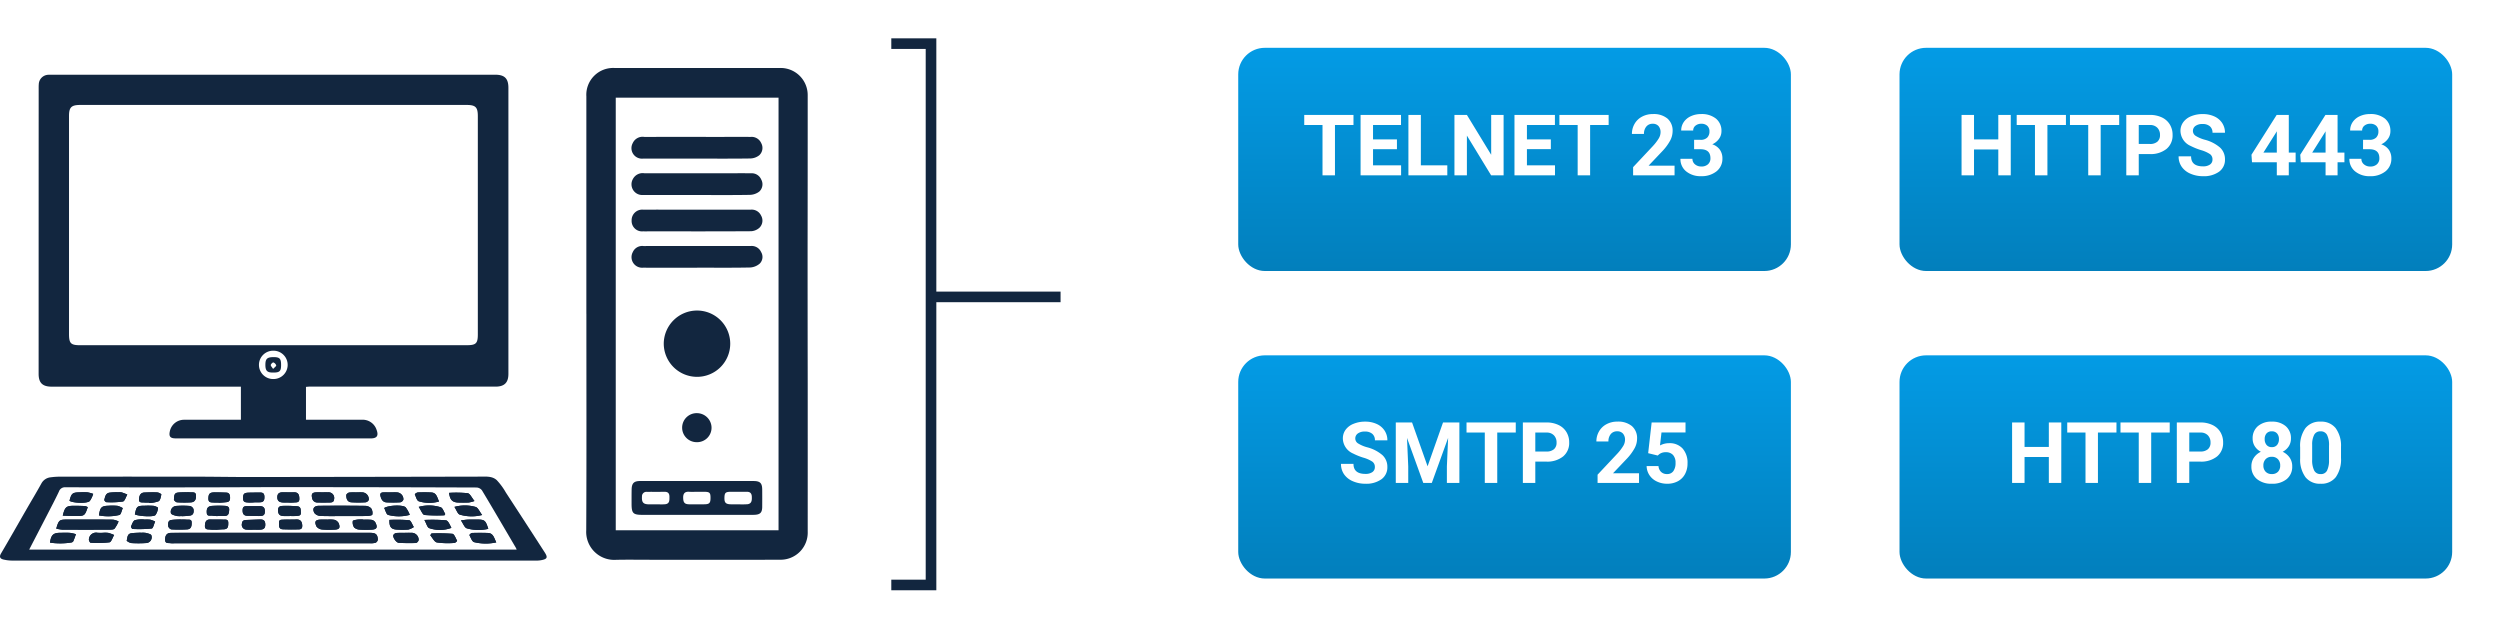 <svg xmlns="http://www.w3.org/2000/svg" xmlns:xlink="http://www.w3.org/1999/xlink" width="470.449" height="117.875" viewBox="0 0 470.449 117.875">
  <defs>
    <linearGradient id="linear-gradient" x1="0.5" x2="0.5" y2="1" gradientUnits="objectBoundingBox">
      <stop offset="0" stop-color="#039be5"/>
      <stop offset="1" stop-color="#027fbc"/>
    </linearGradient>
    <filter id="Rectángulo_44533" x="224.013" y="0" width="122" height="60" filterUnits="userSpaceOnUse">
      <feOffset dy="3" input="SourceAlpha"/>
      <feGaussianBlur stdDeviation="3" result="blur"/>
      <feFlood flood-opacity="0.161"/>
      <feComposite operator="in" in2="blur"/>
      <feComposite in="SourceGraphic"/>
    </filter>
    <filter id="Rectángulo_44536" x="348.449" y="0" width="122" height="60" filterUnits="userSpaceOnUse">
      <feOffset dy="3" input="SourceAlpha"/>
      <feGaussianBlur stdDeviation="3" result="blur-2"/>
      <feFlood flood-opacity="0.161"/>
      <feComposite operator="in" in2="blur-2"/>
      <feComposite in="SourceGraphic"/>
    </filter>
    <filter id="Rectángulo_44534" x="224.013" y="57.875" width="122" height="60" filterUnits="userSpaceOnUse">
      <feOffset dy="3" input="SourceAlpha"/>
      <feGaussianBlur stdDeviation="3" result="blur-3"/>
      <feFlood flood-opacity="0.161"/>
      <feComposite operator="in" in2="blur-3"/>
      <feComposite in="SourceGraphic"/>
    </filter>
    <filter id="Rectángulo_44535" x="348.449" y="57.875" width="122" height="60" filterUnits="userSpaceOnUse">
      <feOffset dy="3" input="SourceAlpha"/>
      <feGaussianBlur stdDeviation="3" result="blur-4"/>
      <feFlood flood-opacity="0.161"/>
      <feComposite operator="in" in2="blur-4"/>
      <feComposite in="SourceGraphic"/>
    </filter>
  </defs>
  <g id="Grupo_152637" data-name="Grupo 152637" transform="translate(6011 1577.568)">
    <g id="Grupo_151237" data-name="Grupo 151237">
      <g id="IXo3o1" transform="translate(-9169.373 -4534.85)">
        <g id="Grupo_151236" data-name="Grupo 151236" transform="translate(3158.373 2970.073)">
          <path id="Trazado_193053" data-name="Trazado 193053" d="M3251.1,3036.241v6.182h.952q4.793,0,9.586,0a2.759,2.759,0,0,1,2.748,1.9c.414,1.111.071,1.616-1.119,1.616q-14.763.005-29.527,0-3.595,0-7.189-.007c-.99,0-1.282-.369-1.072-1.327a2.722,2.722,0,0,1,2.7-2.176c3.252-.015,6.5-.008,9.757-.009h.917V3036.2h-35.592c-1.744,0-2.472-.709-2.472-2.412q0-26.7.009-53.4c0-.371-.01-.743.021-1.112a1.85,1.85,0,0,1,1.757-1.764c.255-.021.513-.014.77-.014q24.561,0,49.123,0,17.116,0,34.232,0c1.773,0,2.493.705,2.492,2.466q0,20.8,0,41.6,0,6.119,0,12.239c0,1.648-.769,2.39-2.407,2.39q-17.539,0-35.079,0C3251.474,3036.2,3251.252,3036.229,3251.1,3036.241Zm-6.18-7.844v0h36.443c1.727,0,2.075-.335,2.075-2.029q0-20.537,0-41.075c0-1.692-.427-2.106-2.133-2.106l-39.019,0h-33.634c-1.7,0-2.144.427-2.145,2.086q0,20.488,0,40.976c0,1.823.328,2.153,2.13,2.153Zm.053,6.368a2.665,2.665,0,0,0,.031-5.33,2.666,2.666,0,1,0-.031,5.33Z" transform="translate(-3193.521 -2976.229)" fill="#12263f"/>
          <path id="Trazado_193054" data-name="Trazado 193054" d="M3802.722,3016.322q0-11.725,0-23.451,0-8.724,0-17.447a5.05,5.05,0,0,1,5.362-5.344q15.53-.005,31.06-.006a5.1,5.1,0,0,1,5.23,5.166q.005,14.507-.019,29.014,0,12.579.022,25.157.007,13.948,0,27.9a5.1,5.1,0,0,1-5.184,5.3c-8.131.03-16.262.009-24.393.008-2.167,0-4.335-.038-6.5.011a5.273,5.273,0,0,1-5.6-5.577c.066-13.575.028-27.151.028-40.727Zm5.532-40.662v81.41h30.634v-81.41Z" transform="translate(-3692.382 -2970.073)" fill="#12263f"/>
          <path id="Trazado_193055" data-name="Trazado 193055" d="M3209.8,3434.981q-24.518,0-49.036-.008a7.241,7.241,0,0,1-1.77-.206c-.584-.149-.813-.479-.428-1.134,1.66-2.819,3.267-5.668,4.9-8.5.895-1.554,1.823-3.089,2.689-4.659a2.227,2.227,0,0,1,1.768-1.174,13.8,13.8,0,0,1,1.876-.12q12.538-.01,25.077,0c3.531,0,7.063.072,10.594.068q21.6-.026,43.2-.074c1.108,0,2.32-.139,3.187.667a12.1,12.1,0,0,1,1.706,2.322q3.66,5.605,7.29,11.23c.645.993.525,1.29-.66,1.51a5.615,5.615,0,0,1-1.019.076q-20.54,0-41.081,0h-8.3Zm-45.934-2.071H3255.6c-.072-.163-.1-.264-.156-.353-2.116-3.6-4.221-7.215-6.374-10.8a1.382,1.382,0,0,0-1.018-.537q-18.273-.065-36.547-.068c-5.531,0-11.061.037-16.591.042q-12.112.011-24.225-.016a1.186,1.186,0,0,0-1.226.806c-.447.953-.927,1.89-1.41,2.825C3166.687,3427.465,3165.311,3430.114,3163.862,3432.911Z" transform="translate(-3158.373 -3342.273)" fill="#12263f"/>
          <path id="Trazado_193056" data-name="Trazado 193056" d="M3255.015,3445.95q9.245,0,18.49,0a3.227,3.227,0,0,0,1.1-.1.8.8,0,0,0,.42-.627c-.077-.99-.418-1.238-1.555-1.238q-15.664,0-31.329,0c-2.026,0-4.052-.012-6.078.014-.753.01-1.1.48-1.069,1.352.025.712.621.514,1.023.594a3.562,3.562,0,0,0,.683.009Zm13.689-5.121v0c1.426,0,2.852.016,4.277-.012.352-.007.966-.1,1-.253a1.573,1.573,0,0,0-.222-1.192,1.612,1.612,0,0,0-1.116-.463q-4.362-.056-8.725-.009c-.95.01-1.3.6-.8,1.4a1.568,1.568,0,0,0,1.14.509C3265.736,3440.864,3267.221,3440.829,3268.7,3440.829Zm-54.2,2.364a6.929,6.929,0,0,0,1.128.193q4.439.024,8.879,0c.333,0,.791,0,.971-.2a6.407,6.407,0,0,0,.754-1.345,3.645,3.645,0,0,0-1.034-.338c-2.9-.03-5.806-.027-8.708-.02C3215.085,3441.489,3214.966,3441.6,3214.5,3443.192Zm70.607.91-.229.344c.415.472.767,1.253,1.258,1.354a14.9,14.9,0,0,0,3.307.086.892.892,0,0,0,.49-.4c-.263-.477-.536-1.275-.889-1.318A32.747,32.747,0,0,0,3285.109,3444.1Zm-5.058-.123V3444a14.224,14.224,0,0,0-1.538.018.8.8,0,0,0-.579.383c-.158.429.53,1.44,1.02,1.468,1.079.062,2.164.073,3.244.032a.782.782,0,0,0,.5-.58,1.331,1.331,0,0,0-1.454-1.335C3280.85,3443.965,3280.45,3443.979,3280.051,3443.979Zm-56.773,0a8.8,8.8,0,0,1-1.021-.006,1.351,1.351,0,0,0-1.613,1.231c-.041.195.2.642.315.646a18.618,18.618,0,0,0,3.551-.076c.359-.059.591-.9.881-1.38a7.38,7.38,0,0,0-1.094-.4A4.977,4.977,0,0,0,3223.278,3443.979Zm74.026,1.808c-.424-.872-.567-1.743-1.587-1.777-.994-.034-1.991-.034-2.985,0a.9.9,0,0,0-.491.392c.262.479.489,1.214.89,1.335A9.189,9.189,0,0,0,3297.3,3445.787Zm-66.908-1.809,0-.033c-.594.037-1.194.035-1.781.121-.79.116-.7.875-.861,1.405a1.865,1.865,0,0,0,.924.444,20.491,20.491,0,0,0,2.727-.008,1.086,1.086,0,0,0,1-1.448c-.073-.245-.684-.371-1.069-.468A3.965,3.965,0,0,0,3230.4,3443.978Zm-17.071,1.852a13.085,13.085,0,0,0,4.037-.029.523.523,0,0,0,.347-.231c.188-.433.334-.885.5-1.329a7.107,7.107,0,0,0-1.117-.251c-.625-.042-1.255-.016-1.882-.01C3213.953,3443.991,3213.524,3444.387,3213.325,3445.83Zm58.956-4.317v-.04a7.255,7.255,0,0,0-1.023.01c-.341.049-.932.142-.954.286a1.7,1.7,0,0,0,.249,1.2,1.6,1.6,0,0,0,1.044.415,19.606,19.606,0,0,0,2.048.018c1.165-.013,1.416-.382.888-1.4a1.078,1.078,0,0,0-.72-.464A10.676,10.676,0,0,0,3272.281,3441.512Zm-20.689,1.878c.427,0,.856.017,1.282,0,.611-.031.983-.228.965-.984s-.364-.952-.995-.936c-.825.022-1.649.062-2.474.092-.483.018-.885.065-.936.719a.9.9,0,0,0,.877,1.1A10.267,10.267,0,0,0,3251.592,3443.39Zm-31.159-4.238a1.91,1.91,0,0,0-.521-.208c-.737-.033-1.476-.056-2.214-.047-1.308.016-1.588.267-1.97,1.854.837.025,1.636.065,2.435.069C3219.815,3440.829,3219.873,3440.781,3220.433,3439.153Zm38.014,1.675v-.009c.425,0,.853.032,1.274-.01.373-.038.848-.015.809-.624-.034-.529.069-1.157-.72-1.208-.845-.054-1.694-.1-2.539-.068-.513.018-1.063.023-1.037.872.025.817.428,1.03,1.108,1.045C3257.71,3440.834,3258.079,3440.827,3258.447,3440.827Zm29.1-.137.155-.245c-.275-.436-.453-1.1-.844-1.266a7.239,7.239,0,0,0-4.15-.075c.453.666.719,1.472,1.088,1.522A28.071,28.071,0,0,0,3287.549,3440.69Zm-58.252-.183c.576.337,3.465.547,3.867.138a2.585,2.585,0,0,0,.487-1.363c.014-.085-.529-.341-.832-.379a12.867,12.867,0,0,0-1.619-.024C3229.715,3438.888,3229.6,3438.991,3229.3,3440.508Zm-6.759.2a9.023,9.023,0,0,0,3.843-.081c.314-.094.434-.842.642-1.289a3.825,3.825,0,0,0-.993-.434,10.5,10.5,0,0,0-1.709-.017C3223.015,3438.928,3222.758,3439.18,3222.538,3440.705Zm61.241.859c.382.681.532,1.389.9,1.536a6.177,6.177,0,0,0,4.178-.05c-.292-.576-.609-1.364-1.029-1.423A30.3,30.3,0,0,0,3283.779,3441.564Zm-2.749-.962a5.789,5.789,0,0,0-.783-1.427c-.542-.506-3.216-.394-4.032.137.235.441.389,1.2.74,1.3A7.815,7.815,0,0,0,3281.031,3440.6Zm8.4-1.5c.405.619.6,1.3.993,1.448a7.766,7.766,0,0,0,4.224.074c-.5-.649-.767-1.357-1.22-1.51A7.342,7.342,0,0,0,3289.43,3439.107Zm-51.341,1.722,0,.032a15.32,15.32,0,0,0,1.61-.119c.678-.119.7-.726.632-1.21a.972.972,0,0,0-.7-.6,15.9,15.9,0,0,0-2.552-.005,1.1,1.1,0,0,0-1,1.374c.1.273.684.407,1.072.514A3.636,3.636,0,0,0,3238.089,3440.829Zm39.112.721c-.06,1.341.332,1.8,1.505,1.834a14.664,14.664,0,0,0,2.048-.008,3.607,3.607,0,0,0,1.037-.477c-.291-.45-.538-1.243-.882-1.287A28.9,28.9,0,0,0,3277.2,3441.55Zm18.6,1.685c-.511-1.613-.682-1.746-2.113-1.753-.566,0-1.134-.013-1.7.01-.374.014-.745.081-1.335.149.443.638.663,1.333,1.084,1.491A7.936,7.936,0,0,0,3295.8,3443.235Zm-30.347-1.736v-.012c-.369,0-.738-.009-1.105,0-1.062.031-1.313.333-.883,1.3a1.509,1.509,0,0,0,1.073.578,15.482,15.482,0,0,0,2.208.028c1.015-.017,1.26-.317.891-1.237a1.324,1.324,0,0,0-.832-.629A5.68,5.68,0,0,0,3265.456,3441.5Zm-6.9-.022v.013c-.427,0-.856-.027-1.28.009-.367.031-.872-.067-.85.561.019.547-.129,1.231.736,1.262,1.02.036,2.043.055,3.063.012.369-.016.609-.223.575-.75-.059-.9-.485-1.181-1.3-1.111C3259.186,3441.5,3258.871,3441.477,3258.558,3441.477Zm-20.633.007,0-.032c-.594.036-1.195.028-1.78.121-.664.1-.593.718-.573,1.158a.865.865,0,0,0,.584.611,25.48,25.48,0,0,0,2.973,0c.808-.046.871-.691.859-1.311-.013-.684-.579-.485-.955-.532A8.994,8.994,0,0,0,3237.925,3441.484Zm6.551,1.908,0,.03c.508-.034,1.015-.088,1.523-.1.854-.015.879-.573.878-1.216,0-.75-.558-.6-.964-.615-.789-.038-1.582,0-2.372-.022-.84-.028-1.029.454-1.059,1.171-.035.848.608.661,1.059.739A5.535,5.535,0,0,0,3244.475,3443.392Zm.35-2.55v-.034c.454,0,.909,0,1.363,0,.754,0,.807-.522.856-1.1.057-.666-.384-.778-.844-.8a20.694,20.694,0,0,0-2.3.006c-.86.052-1.151.421-1.073,1.342.06.715.665.438,1.063.508C3244.2,3440.812,3244.515,3440.815,3244.826,3440.842Zm-13.757.646v-.022a5.38,5.38,0,0,0-1.759.135c-.349.148-.535.741-.722,1.167-.048.109.176.487.279.489a24.185,24.185,0,0,0,3.609-.084c.267-.036.429-.857.639-1.317a5.092,5.092,0,0,0-.942-.354A6.558,6.558,0,0,0,3231.068,3441.488Zm.888-3.2.013.085a5.513,5.513,0,0,0,1.8-.336c.325-.183.417-.837.515-1.3a1.458,1.458,0,0,0-.8-.363c-.793-.041-1.591-.01-2.386.022-.847.034-1,.731-1.024,1.33-.032.67.61.511,1.028.558A7.63,7.63,0,0,0,3231.957,3438.292Zm45.439-1.924v.005c-.454,0-.909-.016-1.363,0-.469.021-.639.241-.507.734.17.63.457,1.121,1.163,1.15a22.892,22.892,0,0,0,2.553-.013.813.813,0,0,0,.588-.519,1.291,1.291,0,0,0-1.241-1.356C3278.193,3436.342,3277.793,3436.368,3277.4,3436.368Zm-19.2,1.916v.006a8.341,8.341,0,0,0,1.019-.008c.437-.054,1.033.086,1.034-.663,0-.719-.148-1.3-1.065-1.263-.679.026-1.36,0-2.04,0-.606,0-1.035.174-1.041.917-.005.71.385.953.988,1C3257.452,3438.307,3257.822,3438.284,3258.191,3438.284Zm-6.593.68c-.34,0-.68-.008-1.02,0-.477.013-.977-.061-1.005.688-.028.728.191,1.135.974,1.133.707,0,1.414.051,2.12.036.534-.011,1.076.009,1.1-.82.021-.808-.344-1.061-1.062-1.042C3252.335,3438.971,3251.966,3438.963,3251.6,3438.964Zm13-2.6c-.368,0-.737-.011-1.1,0-.854.032-1.029.3-.834,1.134a.98.98,0,0,0,1.057.784c.65.027,1.3.023,1.954.007.465-.011,1.056.066,1.109-.6a1.073,1.073,0,0,0-1.162-1.322C3265.276,3436.35,3264.936,3436.361,3264.6,3436.36Zm-25.719-.008v-.014c-.51.023-1.026.01-1.531.079-.761.1-.62.8-.7,1.281-.026.156.358.532.573.547a19.927,19.927,0,0,0,2.64.009c.821-.052.978-.689.931-1.352-.049-.686-.646-.491-1.061-.542A7.084,7.084,0,0,0,3238.877,3436.352Zm49.544.113c.168,1.326.632,1.792,1.764,1.823.651.018,1.3.025,1.954-.008a6.241,6.241,0,0,0,1.065-.282c-.509-.613-.837-1.4-1.283-1.47A21.452,21.452,0,0,0,3288.42,3436.465Zm-71.426,1.492c.675.441,3.325.547,3.817.041a4.618,4.618,0,0,0,.64-1.34,6.534,6.534,0,0,0-1.077-.294,11.889,11.889,0,0,0-1.445,0C3217.548,3436.389,3217.358,3436.548,3216.995,3437.958Zm69.537.133c-.372-.833-.484-1.645-1.436-1.7-.852-.049-1.709-.043-2.561-.009a1.1,1.1,0,0,0-.562.34c.211.47.369,1.177.74,1.323A6.656,6.656,0,0,0,3286.531,3438.09Zm-15.551-1.725v.018a8.275,8.275,0,0,0-1.362.023c-.209.035-.536.312-.537.481-.005.653.163,1.3.972,1.359a21.623,21.623,0,0,0,2.645,0,.812.812,0,0,0,.612-.454,1.285,1.285,0,0,0-1.218-1.424C3271.723,3436.347,3271.351,3436.365,3270.981,3436.365Zm-25.9,1.926,0,.039c.508-.04,1.02-.052,1.522-.128.529-.08.632-.451.6-.946s-.188-.829-.729-.846c-.739-.024-1.478-.054-2.217-.043-.89.012-1.128.276-1.133,1.212,0,.791.616.666,1.1.709C3244.514,3438.312,3244.8,3438.291,3245.084,3438.291Zm-19.042-1.931v-.022a12.69,12.69,0,0,0-1.528.087c-.726.125-.823.79-.966,1.354-.028.113.247.435.385.436a15.208,15.208,0,0,0,3.115-.123c.348-.07.554-.851.824-1.308a9.484,9.484,0,0,0-1.066-.413A3.1,3.1,0,0,0,3226.042,3436.36Zm25.866,1.88a9.768,9.768,0,0,0,1.058-.007c.618-.057.72-.47.709-1.026-.01-.539-.211-.8-.737-.8-.736,0-1.471,0-2.207.02-.909.024-1.114.24-1.057,1.215.041.682.633.6,1.081.649A8.593,8.593,0,0,0,3251.908,3438.24Z" transform="translate(-3203.917 -3356.508)" fill="#12263f"/>
          <path id="Trazado_193057" data-name="Trazado 193057" d="M3453.017,3289.425c-.005,1.174-.279,1.415-1.593,1.4-1.051-.01-1.37-.36-1.361-1.5.009-1.12.353-1.416,1.634-1.406C3452.763,3287.935,3453.023,3288.23,3453.017,3289.425Zm-1.5.72c.281-.309.612-.525.584-.673a.9.9,0,0,0-.537-.555c-.1-.037-.463.289-.487.477S3451.3,3289.806,3451.517,3290.145Z" transform="translate(-3400.122 -3233.507)" fill="#12263f"/>
          <path id="Trazado_193058" data-name="Trazado 193058" d="M3887.914,3242.918a6.268,6.268,0,0,1,6.166-6.228,6.238,6.238,0,1,1,.068,12.475A6.266,6.266,0,0,1,3887.914,3242.918Z" transform="translate(-3763.009 -3191.043)" fill="#12263f"/>
          <path id="Trazado_193059" data-name="Trazado 193059" d="M3864.852,3424.055h10.606c1.254,0,1.645.38,1.654,1.622q.012,1.625,0,3.25c-.01,1.055-.37,1.439-1.434,1.485-.769.033-1.539.011-2.309.011h-18.731c-1.841,0-2.11-.273-2.109-2.133,0-.884-.006-1.768.012-2.651.024-1.182.44-1.585,1.622-1.586Q3859.506,3424.05,3864.852,3424.055Zm7.759,4.388v-.008a15.6,15.6,0,0,0,1.7-.012c.849-.094.869-.746.846-1.408-.021-.622-.3-.943-.945-.936-.995.011-1.989,0-2.984,0-1.031.005-1.21.179-1.226,1.164-.015.9.27,1.179,1.241,1.193C3871.7,3428.448,3872.156,3428.443,3872.611,3428.443Zm-7.732-2.359v0c-.512,0-1.026.027-1.535-.006-.827-.053-1.121.357-1.106,1.128.017.9.27,1.214,1.131,1.229.938.017,1.877.008,2.816,0,.986-.009,1.2-.231,1.2-1.21s-.158-1.139-1.226-1.145C3865.732,3426.081,3865.305,3426.083,3864.878,3426.083Zm-7.766,2.358v-.006c.57,0,1.144.041,1.709-.01.889-.079.832-.757.833-1.4s-.264-.95-.92-.941c-1.111.014-2.223,0-3.334.008a.832.832,0,0,0-.915.894c-.065,1.1.238,1.446,1.344,1.458C3856.257,3428.446,3856.685,3428.441,3857.112,3428.441Z" transform="translate(-3733.679 -3346.327)" fill="#12263f"/>
          <path id="Trazado_193060" data-name="Trazado 193060" d="M3864.843,3049.887c-3.363,0-6.726.006-10.089,0a1.978,1.978,0,0,1-1.946-2.916,2.03,2.03,0,0,1,2.171-1.166q6.926-.007,13.852,0c2.052,0,4.1-.01,6.156,0a1.978,1.978,0,0,1,2,1.174,1.875,1.875,0,0,1-.377,2.284,2.838,2.838,0,0,1-1.681.6C3871.57,3049.914,3868.206,3049.887,3864.843,3049.887Z" transform="translate(-3733.739 -3032.832)" fill="#12263f"/>
          <path id="Trazado_193061" data-name="Trazado 193061" d="M3864.837,3089.868c-3.362,0-6.725.012-10.087-.006a2.012,2.012,0,0,1-1.913-3.007,2.066,2.066,0,0,1,2.139-1.082q7.908,0,15.815,0c1.425,0,2.85-.012,4.274.007a1.935,1.935,0,0,1,1.915,1.168,1.853,1.853,0,0,1-.376,2.282,3.05,3.05,0,0,1-1.767.61C3871.505,3089.9,3868.171,3089.869,3864.837,3089.868Z" transform="translate(-3733.735 -3065.962)" fill="#12263f"/>
          <path id="Trazado_193062" data-name="Trazado 193062" d="M3864.913,3125.788H3875a1.944,1.944,0,0,1,1.952,1.109,1.88,1.88,0,0,1-.308,2.295,2.573,2.573,0,0,1-1.569.654c-6.326.042-12.653.025-18.979.023-.454,0-.908.012-1.361,0a1.958,1.958,0,0,1-2.141-2.041,1.989,1.989,0,0,1,2.146-2.041C3858.13,3125.779,3861.521,3125.787,3864.913,3125.788Z" transform="translate(-3733.735 -3099.125)" fill="#12263f"/>
          <path id="Trazado_193063" data-name="Trazado 193063" d="M3864.979,3169.82c-3.393,0-6.785.013-10.177-.006a1.993,1.993,0,0,1-1.924-2.941,1.94,1.94,0,0,1,2.019-1.132c3.508-.015,7.016-.009,10.525-.009q4.836,0,9.672,0a1.938,1.938,0,0,1,1.93,1.144,1.774,1.774,0,0,1-.241,2.149,3.012,3.012,0,0,1-1.789.752c-3.337.072-6.676.034-10.014.034Z" transform="translate(-3733.795 -3132.232)" fill="#12263f"/>
          <path id="Trazado_193064" data-name="Trazado 193064" d="M3913.779,3352.2a2.715,2.715,0,0,1-2.781,2.727,2.731,2.731,0,1,1,.081-5.46A2.758,2.758,0,0,1,3913.779,3352.2Z" transform="translate(-3779.881 -3284.51)" fill="#12263f"/>
          <path id="Trazado_193065" data-name="Trazado 193065" d="M3359.877,3482.932h-18.319a3.562,3.562,0,0,1-.683-.009c-.4-.081-1,.117-1.023-.594-.03-.872.316-1.342,1.069-1.352,2.026-.027,4.052-.014,6.078-.014q15.664,0,31.329,0c1.137,0,1.478.248,1.555,1.238a.8.8,0,0,1-.42.627,3.227,3.227,0,0,1-1.1.1Q3369.123,3482.936,3359.877,3482.932Z" transform="translate(-3308.779 -3393.491)" fill="#12263f"/>
          <path id="Trazado_193066" data-name="Trazado 193066" d="M3508.637,3453.115c-1.483,0-2.967.035-4.448-.023a1.568,1.568,0,0,1-1.14-.509c-.5-.8-.15-1.389.8-1.4q4.362-.047,8.725.009a1.612,1.612,0,0,1,1.116.463,1.573,1.573,0,0,1,.222,1.192c-.032.151-.646.246-1,.253-1.425.028-2.851.012-4.277.012Z" transform="translate(-3443.85 -3368.794)" fill="#12263f"/>
          <path id="Trazado_193067" data-name="Trazado 193067" d="M3220.2,3468.088c.464-1.593.584-1.7,1.99-1.707,2.9-.007,5.806-.01,8.708.02a3.644,3.644,0,0,1,1.034.338,6.431,6.431,0,0,1-.754,1.345c-.18.2-.638.2-.971.2q-4.44.02-8.879,0A6.852,6.852,0,0,1,3220.2,3468.088Z" transform="translate(-3209.614 -3381.404)" fill="#12263f"/>
          <path id="Trazado_193068" data-name="Trazado 193068" d="M3631.492,3481.551a32.746,32.746,0,0,1,3.938.063c.353.043.626.841.889,1.318a.892.892,0,0,1-.49.4,14.9,14.9,0,0,1-3.307-.086c-.491-.1-.843-.882-1.258-1.354Z" transform="translate(-3550.299 -3393.957)" fill="#12263f"/>
          <path id="Trazado_193069" data-name="Trazado 193069" d="M3592.7,3480.944c.4,0,.8-.015,1.2,0a1.33,1.33,0,0,1,1.453,1.335.782.782,0,0,1-.5.58c-1.08.041-2.165.03-3.244-.032-.49-.028-1.177-1.04-1.02-1.468a.8.8,0,0,1,.579-.383,14.224,14.224,0,0,1,1.538-.018Z" transform="translate(-3516.563 -3393.473)" fill="#12263f"/>
          <path id="Trazado_193070" data-name="Trazado 193070" d="M3258.684,3480.858a5.046,5.046,0,0,1,1.019.013,7.363,7.363,0,0,1,1.094.4c-.29.482-.521,1.321-.88,1.38a18.621,18.621,0,0,1-3.551.076c-.119,0-.356-.451-.315-.646a1.351,1.351,0,0,1,1.613-1.231A8.581,8.581,0,0,0,3258.684,3480.858Z" transform="translate(-3239.322 -3393.389)" fill="#12263f"/>
          <path id="Trazado_193071" data-name="Trazado 193071" d="M3679.312,3482.8a9.193,9.193,0,0,1-4.173-.047c-.4-.121-.628-.857-.89-1.335a.9.9,0,0,1,.491-.392c.994-.036,1.991-.036,2.985,0C3678.744,3481.059,3678.888,3481.93,3679.312,3482.8Z" transform="translate(-3585.924 -3393.523)" fill="#12263f"/>
          <path id="Trazado_193072" data-name="Trazado 193072" d="M3300.229,3480.8a3.952,3.952,0,0,1,.935.015c.385.1,1,.223,1.069.468a1.086,1.086,0,0,1-1,1.448,20.532,20.532,0,0,1-2.727.008,1.869,1.869,0,0,1-.924-.445c.163-.531.071-1.289.861-1.405.587-.086,1.187-.084,1.781-.121Z" transform="translate(-3273.75 -3393.331)" fill="#12263f"/>
          <path id="Trazado_193073" data-name="Trazado 193073" d="M3213.325,3482.755c.2-1.443.628-1.839,1.881-1.851.628-.006,1.257-.032,1.882.01a7.107,7.107,0,0,1,1.117.251c-.162.445-.308.9-.5,1.329a.523.523,0,0,1-.347.231A13.085,13.085,0,0,1,3213.325,3482.755Z" transform="translate(-3203.917 -3393.434)" fill="#12263f"/>
          <path id="Trazado_193074" data-name="Trazado 193074" d="M3548.008,3466.3a10.676,10.676,0,0,1,1.532.021,1.078,1.078,0,0,1,.72.464c.528,1.018.277,1.387-.888,1.4a19.606,19.606,0,0,1-2.048-.018,1.6,1.6,0,0,1-1.044-.415,1.7,1.7,0,0,1-.249-1.2c.022-.144.613-.237.954-.286a7.255,7.255,0,0,1,1.023-.01Z" transform="translate(-3479.644 -3381.297)" fill="#12263f"/>
          <path id="Trazado_193075" data-name="Trazado 193075" d="M3426.355,3468.209a10.083,10.083,0,0,1-1.281-.011.9.9,0,0,1-.877-1.1c.052-.654.454-.7.936-.719.825-.03,1.649-.07,2.474-.092.631-.017.977.189.995.935s-.354.954-.965.985C3427.21,3468.227,3426.782,3468.209,3426.355,3468.209Z" transform="translate(-3378.68 -3381.328)" fill="#12263f"/>
          <path id="Trazado_193076" data-name="Trazado 193076" d="M3232.061,3451.534c-.56,1.628-.618,1.677-2.271,1.668-.8,0-1.6-.044-2.435-.069.382-1.587.662-1.838,1.97-1.854.738-.009,1.477.014,2.214.046A1.91,1.91,0,0,1,3232.061,3451.534Z" transform="translate(-3215.544 -3368.89)" fill="#12263f"/>
          <path id="Trazado_193077" data-name="Trazado 193077" d="M3466.155,3453.226c-.368,0-.737.007-1.105,0-.679-.015-1.082-.228-1.108-1.045-.026-.849.524-.855,1.037-.872.845-.029,1.694.014,2.539.068.789.051.686.679.72,1.208.039.609-.435.586-.809.624-.421.042-.849.01-1.274.01Z" transform="translate(-3411.624 -3368.907)" fill="#12263f"/>
          <path id="Trazado_193078" data-name="Trazado 193078" d="M3623.42,3452.8a28.071,28.071,0,0,1-3.751-.063c-.369-.05-.634-.856-1.088-1.522a7.237,7.237,0,0,1,4.15.075c.39.166.568.83.844,1.266Z" transform="translate(-3539.788 -3368.623)" fill="#12263f"/>
          <path id="Trazado_193079" data-name="Trazado 193079" d="M3306.611,3452.75c.3-1.517.418-1.62,1.9-1.627a12.821,12.821,0,0,1,1.619.024c.3.037.845.293.832.378a2.585,2.585,0,0,1-.487,1.363C3310.076,3453.3,3307.187,3453.087,3306.611,3452.75Z" transform="translate(-3281.231 -3368.75)" fill="#12263f"/>
          <path id="Trazado_193080" data-name="Trazado 193080" d="M3267.135,3452.9c.22-1.525.478-1.777,1.783-1.822a10.5,10.5,0,0,1,1.709.017,3.825,3.825,0,0,1,.993.434c-.209.447-.328,1.2-.642,1.289A9.023,9.023,0,0,1,3267.135,3452.9Z" transform="translate(-3248.514 -3368.704)" fill="#12263f"/>
          <path id="Trazado_193081" data-name="Trazado 193081" d="M3624.831,3466.689a30.3,30.3,0,0,1,4.053.063c.42.06.738.847,1.029,1.423a6.177,6.177,0,0,1-4.178.05C3625.363,3468.078,3625.213,3467.37,3624.831,3466.689Z" transform="translate(-3544.968 -3381.633)" fill="#12263f"/>
          <path id="Trazado_193082" data-name="Trazado 193082" d="M3585.468,3452.759a7.815,7.815,0,0,1-4.076.014c-.35-.105-.5-.863-.74-1.3.816-.531,3.49-.643,4.032-.137A5.785,5.785,0,0,1,3585.468,3452.759Z" transform="translate(-3508.353 -3368.666)" fill="#12263f"/>
          <path id="Trazado_193083" data-name="Trazado 193083" d="M3657.838,3451.2a7.339,7.339,0,0,1,4,.012c.453.153.719.861,1.22,1.51a7.766,7.766,0,0,1-4.224-.074C3658.436,3452.5,3658.243,3451.82,3657.838,3451.2Z" transform="translate(-3572.324 -3368.603)" fill="#12263f"/>
          <path id="Trazado_193084" data-name="Trazado 193084" d="M3347.993,3453.117a3.636,3.636,0,0,1-.933-.016c-.388-.107-.968-.241-1.072-.514a1.1,1.1,0,0,1,1-1.374,15.9,15.9,0,0,1,2.552.005.972.972,0,0,1,.7.6c.071.484.046,1.091-.632,1.21a15.32,15.32,0,0,1-1.61.119Z" transform="translate(-3313.821 -3368.797)" fill="#12263f"/>
          <path id="Trazado_193085" data-name="Trazado 193085" d="M3586.38,3466.639a28.94,28.94,0,0,1,3.709.062c.344.044.591.838.882,1.287a3.6,3.6,0,0,1-1.037.477,14.705,14.705,0,0,1-2.049.008C3586.712,3468.437,3586.32,3467.98,3586.38,3466.639Z" transform="translate(-3513.096 -3381.597)" fill="#12263f"/>
          <path id="Trazado_193086" data-name="Trazado 193086" d="M3670.137,3468.113a7.936,7.936,0,0,1-4.063-.1c-.421-.158-.641-.853-1.084-1.491.59-.068.961-.135,1.335-.149.566-.022,1.133-.012,1.7-.01C3669.456,3466.368,3669.626,3466.5,3670.137,3468.113Z" transform="translate(-3578.251 -3381.387)" fill="#12263f"/>
          <path id="Trazado_193087" data-name="Trazado 193087" d="M3507.215,3466.342a5.68,5.68,0,0,1,1.352.026,1.324,1.324,0,0,1,.832.629c.369.92.124,1.22-.891,1.237a15.482,15.482,0,0,1-2.208-.028,1.509,1.509,0,0,1-1.073-.578c-.43-.964-.179-1.266.883-1.3.368-.01.737,0,1.105,0Z" transform="translate(-3445.676 -3381.351)" fill="#12263f"/>
          <path id="Trazado_193088" data-name="Trazado 193088" d="M3467.2,3466.282c.313,0,.628.022.939,0,.819-.07,1.245.211,1.3,1.111.035.527-.206.735-.575.75-1.019.043-2.042.024-3.062-.012-.865-.031-.716-.716-.736-1.262-.022-.628.483-.53.85-.561.424-.036.853-.009,1.28-.009Z" transform="translate(-3412.562 -3381.314)" fill="#12263f"/>
          <path id="Trazado_193089" data-name="Trazado 193089" d="M3345.552,3466.239a8.986,8.986,0,0,1,1.106.01c.376.047.942-.152.955.532.012.62-.051,1.265-.859,1.311a25.476,25.476,0,0,1-2.973,0,.864.864,0,0,1-.584-.611c-.02-.44-.091-1.053.573-1.158.585-.093,1.186-.085,1.779-.121Z" transform="translate(-3311.543 -3381.263)" fill="#12263f"/>
          <path id="Trazado_193090" data-name="Trazado 193090" d="M3385.613,3468.241a5.535,5.535,0,0,1-.934-.01c-.451-.078-1.095.109-1.059-.739.03-.717.219-1.2,1.059-1.171.79.027,1.583-.015,2.372.022.406.019.963-.135.965.615,0,.643-.024,1.2-.878,1.216-.508.009-1.015.063-1.522.1Z" transform="translate(-3345.054 -3381.357)" fill="#12263f"/>
          <path id="Trazado_193091" data-name="Trazado 193091" d="M3387.592,3453.114c-.311-.026-.626-.03-.932-.084-.4-.07-1,.207-1.063-.508-.078-.921.212-1.29,1.073-1.342a20.7,20.7,0,0,1,2.3-.006c.46.024.9.135.844.8-.05.582-.1,1.1-.856,1.1-.454,0-.909,0-1.363,0Z" transform="translate(-3346.683 -3368.781)" fill="#12263f"/>
          <path id="Trazado_193092" data-name="Trazado 193092" d="M3304.91,3466.3a6.558,6.558,0,0,1,1.1.014,5.1,5.1,0,0,1,.943.354c-.21.46-.373,1.281-.64,1.317a24.184,24.184,0,0,1-3.609.084c-.1,0-.327-.38-.279-.489.187-.426.373-1.02.722-1.167a5.379,5.379,0,0,1,1.759-.135Z" transform="translate(-3277.759 -3381.318)" fill="#12263f"/>
          <path id="Trazado_193093" data-name="Trazado 193093" d="M3313.042,3438.385a7.572,7.572,0,0,1-.852-.006c-.417-.047-1.06.112-1.028-.558.029-.6.177-1.3,1.024-1.33.795-.032,1.593-.063,2.386-.022a1.459,1.459,0,0,1,.8.363c-.1.464-.19,1.118-.515,1.3a5.513,5.513,0,0,1-1.8.336Z" transform="translate(-3285.002 -3356.6)" fill="#12263f"/>
          <path id="Trazado_193094" data-name="Trazado 193094" d="M3578.282,3436.466c.4,0,.8-.027,1.193.006a1.291,1.291,0,0,1,1.241,1.356.813.813,0,0,1-.588.519,22.891,22.891,0,0,1-2.553.013c-.706-.029-.994-.521-1.163-1.15-.133-.493.037-.713.507-.734.453-.02.909,0,1.363,0Z" transform="translate(-3504.803 -3356.606)" fill="#12263f"/>
          <path id="Trazado_193095" data-name="Trazado 193095" d="M3465.246,3438.365c-.369,0-.739.023-1.1-.006-.6-.048-.993-.291-.988-1,.006-.743.435-.912,1.041-.917.68-.005,1.361.021,2.04,0,.917-.035,1.066.544,1.065,1.263,0,.749-.6.608-1.034.663a8.341,8.341,0,0,1-1.019.008Z" transform="translate(-3410.971 -3356.59)" fill="#12263f"/>
          <path id="Trazado_193096" data-name="Trazado 193096" d="M3427.057,3451.657c.368,0,.737.008,1.1,0,.718-.019,1.083.234,1.062,1.042-.021.828-.563.808-1.1.82-.706.015-1.413-.038-2.12-.036-.783,0-1-.4-.975-1.133.029-.749.529-.675,1.005-.688C3426.377,3451.65,3426.717,3451.658,3427.057,3451.657Z" transform="translate(-3379.375 -3369.202)" fill="#12263f"/>
          <path id="Trazado_193097" data-name="Trazado 193097" d="M3503.052,3436.446c.34,0,.68-.01,1.02,0a1.073,1.073,0,0,1,1.162,1.322c-.053.668-.644.59-1.109.6-.651.016-1.3.02-1.954-.007a.98.98,0,0,1-1.057-.784c-.2-.831-.02-1.1.834-1.134C3502.315,3436.435,3502.684,3436.446,3503.052,3436.446Z" transform="translate(-3442.372 -3356.594)" fill="#12263f"/>
          <path id="Trazado_193098" data-name="Trazado 193098" d="M3351.761,3436.352a7.084,7.084,0,0,1,.852.007c.415.051,1.012-.144,1.061.542.047.663-.11,1.3-.931,1.352a19.927,19.927,0,0,1-2.64-.009c-.215-.015-.6-.391-.573-.547.08-.482-.062-1.178.7-1.281.5-.068,1.02-.055,1.531-.079Z" transform="translate(-3316.801 -3356.508)" fill="#12263f"/>
          <path id="Trazado_193099" data-name="Trazado 193099" d="M3651.938,3436.881a21.482,21.482,0,0,1,3.5.063c.447.075.774.857,1.283,1.47a6.241,6.241,0,0,1-1.065.282c-.65.033-1.3.026-1.954.008C3652.571,3438.674,3652.106,3438.208,3651.938,3436.881Z" transform="translate(-3567.434 -3356.925)" fill="#12263f"/>
          <path id="Trazado_193100" data-name="Trazado 193100" d="M3234.76,3437.967c.363-1.41.553-1.569,1.934-1.6a11.889,11.889,0,0,1,1.445,0,6.534,6.534,0,0,1,1.077.294,4.618,4.618,0,0,1-.64,1.34C3238.085,3438.514,3235.435,3438.408,3234.76,3437.967Z" transform="translate(-3221.682 -3356.518)" fill="#12263f"/>
          <path id="Trazado_193101" data-name="Trazado 193101" d="M3618.836,3438.175a6.656,6.656,0,0,1-3.819-.045c-.37-.146-.529-.853-.74-1.323a1.1,1.1,0,0,1,.562-.34c.852-.034,1.709-.04,2.561.009C3618.352,3436.53,3618.464,3437.343,3618.836,3438.175Z" transform="translate(-3536.221 -3356.593)" fill="#12263f"/>
          <path id="Trazado_193102" data-name="Trazado 193102" d="M3540.883,3436.465c.37,0,.742-.019,1.11,0a1.285,1.285,0,0,1,1.218,1.424.812.812,0,0,1-.612.454,21.574,21.574,0,0,1-2.645,0c-.809-.054-.977-.706-.972-1.359,0-.169.328-.446.537-.481a8.275,8.275,0,0,1,1.362-.023Z" transform="translate(-3473.819 -3356.608)" fill="#12263f"/>
          <path id="Trazado_193103" data-name="Trazado 193103" d="M3389.372,3438.418c-.285,0-.571.021-.853,0-.484-.043-1.1.083-1.1-.709.005-.936.244-1.2,1.133-1.212.739-.01,1.478.02,2.217.043.542.017.7.343.729.846s-.072.866-.6.946c-.5.076-1.014.088-1.522.127Z" transform="translate(-3348.204 -3356.635)" fill="#12263f"/>
          <path id="Trazado_193104" data-name="Trazado 193104" d="M3275.52,3436.36a3.1,3.1,0,0,1,.764.012,9.484,9.484,0,0,1,1.066.413c-.271.457-.476,1.238-.824,1.308a15.206,15.206,0,0,1-3.115.123c-.138,0-.414-.323-.385-.436.142-.564.24-1.229.966-1.354a12.69,12.69,0,0,1,1.528-.087Z" transform="translate(-3253.394 -3356.508)" fill="#12263f"/>
          <path id="Trazado_193105" data-name="Trazado 193105" d="M3427.828,3438.559a8.56,8.56,0,0,1-1.153.048c-.447-.049-1.04.034-1.081-.649-.058-.975.147-1.191,1.057-1.215.735-.019,1.471-.022,2.207-.02.526,0,.727.264.737.8.01.556-.091.968-.709,1.025A9.7,9.7,0,0,1,3427.828,3438.559Z" transform="translate(-3379.836 -3356.827)" fill="#12263f"/>
        </g>
      </g>
      <path id="Trazado_193108" data-name="Trazado 193108" d="M-6681.568-872.484v-24.125" transform="translate(-6708.032 5159.874) rotate(90)" fill="none" stroke="#12263f" stroke-width="2"/>
      <path id="Trazado_193109" data-name="Trazado 193109" d="M-6715.323-858.756v-7.475h101.868v7.475" transform="translate(-6702.032 5145.967) rotate(90)" fill="none" stroke="#12263f" stroke-width="2"/>
      <g transform="matrix(1, 0, 0, 1, -6011, -1577.57)" filter="url(#Rectángulo_44533)">
        <rect id="Rectángulo_44533-2" data-name="Rectángulo 44533" width="104" height="42" rx="5" transform="translate(233.01 6)" fill="url(#linear-gradient)"/>
      </g>
      <g transform="matrix(1, 0, 0, 1, -6011, -1577.57)" filter="url(#Rectángulo_44536)">
        <rect id="Rectángulo_44536-2" data-name="Rectángulo 44536" width="104" height="42" rx="5" transform="translate(357.45 6)" fill="url(#linear-gradient)"/>
      </g>
      <g transform="matrix(1, 0, 0, 1, -6011, -1577.57)" filter="url(#Rectángulo_44534)">
        <rect id="Rectángulo_44534-2" data-name="Rectángulo 44534" width="104" height="42" rx="5" transform="translate(233.01 63.87)" fill="url(#linear-gradient)"/>
      </g>
      <g transform="matrix(1, 0, 0, 1, -6011, -1577.57)" filter="url(#Rectángulo_44535)">
        <rect id="Rectángulo_44535-2" data-name="Rectángulo 44535" width="104" height="42" rx="5" transform="translate(357.45 63.87)" fill="url(#linear-gradient)"/>
      </g>
      <path id="Trazado_195424" data-name="Trazado 195424" d="M-30.316-9.477H-33.8V0h-2.344V-9.477h-3.437v-1.9h9.266Zm8.18,4.547h-4.5v3.047h5.281V0H-28.98V-11.375h7.609v1.9h-5.266v2.711h4.5Zm4.5,3.047h4.977V0h-7.32V-11.375h2.344ZM-2.066,0H-4.41L-8.973-7.484V0h-2.344V-11.375h2.344l4.57,7.5v-7.5h2.336ZM6.824-4.93h-4.5v3.047H7.605V0H-.02V-11.375H7.59v1.9H2.324v2.711h4.5ZM17.7-9.477H14.215V0H11.871V-9.477H8.434v-1.9H17.7ZM30.105,0h-7.8V-1.547l3.68-3.922a9.078,9.078,0,0,0,1.121-1.445,2.322,2.322,0,0,0,.363-1.172,1.738,1.738,0,0,0-.383-1.191A1.382,1.382,0,0,0,26-9.711a1.49,1.49,0,0,0-1.207.527A2.089,2.089,0,0,0,24.348-7.8H22.082a3.729,3.729,0,0,1,.5-1.9,3.5,3.5,0,0,1,1.4-1.348,4.262,4.262,0,0,1,2.055-.488,4.036,4.036,0,0,1,2.73.844A2.985,2.985,0,0,1,29.738-8.3,3.825,3.825,0,0,1,29.3-6.586a9.551,9.551,0,0,1-1.5,2.039L25.215-1.82h4.891Zm3.68-6.687h1.2a1.7,1.7,0,0,0,1.273-.43,1.574,1.574,0,0,0,.414-1.141,1.392,1.392,0,0,0-.41-1.07,1.59,1.59,0,0,0-1.129-.383,1.666,1.666,0,0,0-1.086.355,1.137,1.137,0,0,0-.437.926H31.355a2.777,2.777,0,0,1,.48-1.6,3.2,3.2,0,0,1,1.344-1.105,4.485,4.485,0,0,1,1.9-.4,4.253,4.253,0,0,1,2.828.863,2.945,2.945,0,0,1,1.023,2.379,2.394,2.394,0,0,1-.477,1.438,3.1,3.1,0,0,1-1.25,1.008,2.826,2.826,0,0,1,1.434,1.031,2.8,2.8,0,0,1,.473,1.625,2.994,2.994,0,0,1-1.105,2.43,4.445,4.445,0,0,1-2.926.914,4.214,4.214,0,0,1-2.785-.9,2.934,2.934,0,0,1-1.082-2.375h2.258a1.308,1.308,0,0,0,.48,1.047,1.771,1.771,0,0,0,1.184.406A1.779,1.779,0,0,0,36.4-2.09a1.47,1.47,0,0,0,.457-1.129q0-1.7-1.875-1.7h-1.2Z" transform="translate(-5725.987 -1544.568)" fill="#fff"/>
      <path id="Trazado_195426" data-name="Trazado 195426" d="M-31.066,0H-33.41V-4.875h-4.57V0h-2.344V-11.375h2.344v4.609h4.57v-4.609h2.344Zm10.383-9.477h-3.484V0h-2.344V-9.477h-3.437v-1.9h9.266Zm10.023,0h-3.484V0h-2.344V-9.477h-3.437v-1.9h9.266Zm3.68,5.469V0H-9.324V-11.375h4.438a5.134,5.134,0,0,1,2.254.469,3.454,3.454,0,0,1,1.5,1.332A3.714,3.714,0,0,1-.613-7.609,3.266,3.266,0,0,1-1.758-4.973a4.767,4.767,0,0,1-3.168.965Zm0-1.9h2.094a2.059,2.059,0,0,0,1.418-.437,1.591,1.591,0,0,0,.488-1.25,1.876,1.876,0,0,0-.492-1.352,1.839,1.839,0,0,0-1.359-.531H-6.98ZM6.895-2.984A1.2,1.2,0,0,0,6.426-4a6.148,6.148,0,0,0-1.687-.75,11.963,11.963,0,0,1-1.93-.777A3.153,3.153,0,0,1,.871-8.352,2.747,2.747,0,0,1,1.391-10a3.389,3.389,0,0,1,1.492-1.129,5.616,5.616,0,0,1,2.184-.406,5.112,5.112,0,0,1,2.172.441,3.458,3.458,0,0,1,1.48,1.246,3.261,3.261,0,0,1,.527,1.828H6.9A1.534,1.534,0,0,0,6.41-9.23a2.023,2.023,0,0,0-1.383-.434A2.162,2.162,0,0,0,3.691-9.3a1.146,1.146,0,0,0-.477.957,1.1,1.1,0,0,0,.559.93,6.311,6.311,0,0,0,1.645.7A7.106,7.106,0,0,1,8.332-5.219,2.972,2.972,0,0,1,9.246-3,2.737,2.737,0,0,1,8.129-.684a4.891,4.891,0,0,1-3.008.84A5.808,5.808,0,0,1,2.73-.324,3.783,3.783,0,0,1,1.086-1.641,3.371,3.371,0,0,1,.52-3.578H2.871q0,1.883,2.25,1.883a2.189,2.189,0,0,0,1.3-.34A1.106,1.106,0,0,0,6.895-2.984Zm14.359-1.3h1.289v1.82H21.254V0H19V-2.461H14.332l-.1-1.422,4.742-7.492h2.281Zm-4.773,0H19V-8.3l-.148.258Zm13.953,0h1.289v1.82H30.434V0H28.176V-2.461H23.512l-.1-1.422,4.742-7.492h2.281Zm-4.773,0h2.516V-8.3l-.148.258Zm9.57-2.406h1.2a1.7,1.7,0,0,0,1.273-.43,1.574,1.574,0,0,0,.414-1.141,1.392,1.392,0,0,0-.41-1.07,1.59,1.59,0,0,0-1.129-.383,1.666,1.666,0,0,0-1.086.355,1.137,1.137,0,0,0-.437.926H32.8a2.777,2.777,0,0,1,.48-1.6,3.2,3.2,0,0,1,1.344-1.105,4.485,4.485,0,0,1,1.9-.4,4.253,4.253,0,0,1,2.828.863,2.945,2.945,0,0,1,1.023,2.379A2.394,2.394,0,0,1,39.9-6.852a3.1,3.1,0,0,1-1.25,1.008,2.826,2.826,0,0,1,1.434,1.031,2.8,2.8,0,0,1,.473,1.625,2.994,2.994,0,0,1-1.105,2.43,4.445,4.445,0,0,1-2.926.914,4.214,4.214,0,0,1-2.785-.9A2.934,2.934,0,0,1,32.66-3.117h2.258A1.308,1.308,0,0,0,35.4-2.07a1.771,1.771,0,0,0,1.184.406,1.779,1.779,0,0,0,1.262-.426A1.47,1.47,0,0,0,38.3-3.219q0-1.7-1.875-1.7h-1.2Z" transform="translate(-5601.551 -1544.568)" fill="#fff"/>
      <path id="Trazado_195425" data-name="Trazado 195425" d="M-26.293-2.984A1.2,1.2,0,0,0-26.762-4a6.148,6.148,0,0,0-1.687-.75,11.963,11.963,0,0,1-1.93-.777,3.153,3.153,0,0,1-1.937-2.82A2.747,2.747,0,0,1-31.8-10,3.389,3.389,0,0,1-30.3-11.125a5.616,5.616,0,0,1,2.184-.406,5.112,5.112,0,0,1,2.172.441,3.458,3.458,0,0,1,1.48,1.246,3.261,3.261,0,0,1,.527,1.828h-2.344a1.534,1.534,0,0,0-.492-1.215,2.023,2.023,0,0,0-1.383-.434A2.162,2.162,0,0,0-29.5-9.3a1.146,1.146,0,0,0-.477.957,1.1,1.1,0,0,0,.559.93,6.311,6.311,0,0,0,1.645.7,7.106,7.106,0,0,1,2.914,1.492A2.972,2.972,0,0,1-23.941-3,2.737,2.737,0,0,1-25.059-.684a4.891,4.891,0,0,1-3.008.84,5.808,5.808,0,0,1-2.391-.48A3.783,3.783,0,0,1-32.1-1.641a3.371,3.371,0,0,1-.566-1.937h2.352q0,1.883,2.25,1.883a2.189,2.189,0,0,0,1.3-.34A1.106,1.106,0,0,0-26.293-2.984Zm7-8.391,2.922,8.25,2.906-8.25h3.078V0h-2.352V-3.109l.234-5.367L-15.574,0h-1.609l-3.062-8.469.234,5.359V0h-2.344V-11.375ZM.223-9.477H-3.262V0H-5.605V-9.477H-9.043v-1.9H.223ZM3.9-4.008V0H1.559V-11.375H6a5.134,5.134,0,0,1,2.254.469,3.454,3.454,0,0,1,1.5,1.332,3.714,3.714,0,0,1,.523,1.965A3.266,3.266,0,0,1,9.125-4.973a4.767,4.767,0,0,1-3.168.965Zm0-1.9H6a2.059,2.059,0,0,0,1.418-.437A1.591,1.591,0,0,0,7.9-7.594,1.876,1.876,0,0,0,7.41-8.945a1.839,1.839,0,0,0-1.359-.531H3.9ZM23.418,0h-7.8V-1.547L19.3-5.469a9.078,9.078,0,0,0,1.121-1.445,2.322,2.322,0,0,0,.363-1.172A1.738,1.738,0,0,0,20.4-9.277a1.382,1.382,0,0,0-1.094-.434,1.49,1.49,0,0,0-1.207.527A2.089,2.089,0,0,0,17.66-7.8H15.395a3.729,3.729,0,0,1,.5-1.9,3.5,3.5,0,0,1,1.4-1.348,4.262,4.262,0,0,1,2.055-.488,4.036,4.036,0,0,1,2.73.844A2.985,2.985,0,0,1,23.051-8.3a3.825,3.825,0,0,1-.437,1.719,9.551,9.551,0,0,1-1.5,2.039L18.527-1.82h4.891Zm1.719-5.594.656-5.781h6.375v1.883H27.645l-.281,2.445a3.58,3.58,0,0,1,1.711-.43,3.279,3.279,0,0,1,2.547,1.008,4.026,4.026,0,0,1,.922,2.82,4.124,4.124,0,0,1-.465,1.973A3.281,3.281,0,0,1,30.746-.324,4.158,4.158,0,0,1,28.7.156a4.416,4.416,0,0,1-1.914-.418,3.4,3.4,0,0,1-1.395-1.176,3.2,3.2,0,0,1-.543-1.727h2.234a1.669,1.669,0,0,0,.5,1.105,1.573,1.573,0,0,0,1.113.395,1.388,1.388,0,0,0,1.18-.551,2.551,2.551,0,0,0,.414-1.559,2.11,2.11,0,0,0-.477-1.484,1.749,1.749,0,0,0-1.352-.516,1.954,1.954,0,0,0-1.3.422l-.219.2Z" transform="translate(-5725.987 -1486.694)" fill="#fff"/>
      <path id="Trazado_195427" data-name="Trazado 195427" d="M-21.559,0H-23.9V-4.875h-4.57V0h-2.344V-11.375h2.344v4.609h4.57v-4.609h2.344Zm10.383-9.477H-14.66V0H-17V-9.477h-3.437v-1.9h9.266Zm10.023,0H-4.637V0H-6.98V-9.477h-3.437v-1.9h9.266Zm3.68,5.469V0H.184V-11.375H4.621a5.134,5.134,0,0,1,2.254.469,3.454,3.454,0,0,1,1.5,1.332,3.714,3.714,0,0,1,.523,1.965A3.266,3.266,0,0,1,7.75-4.973a4.767,4.767,0,0,1-3.168.965Zm0-1.9H4.621a2.059,2.059,0,0,0,1.418-.437,1.591,1.591,0,0,0,.488-1.25,1.876,1.876,0,0,0-.492-1.352,1.839,1.839,0,0,0-1.359-.531H2.527ZM21.66-8.352a2.646,2.646,0,0,1-.414,1.469,2.98,2.98,0,0,1-1.141,1.023,3.3,3.3,0,0,1,1.313,1.1A2.816,2.816,0,0,1,21.9-3.117,2.981,2.981,0,0,1,20.871-.723a4.183,4.183,0,0,1-2.8.879,4.2,4.2,0,0,1-2.812-.883,2.974,2.974,0,0,1-1.039-2.391A2.834,2.834,0,0,1,14.7-4.766,3.239,3.239,0,0,1,16-5.859a2.95,2.95,0,0,1-1.137-1.023,2.664,2.664,0,0,1-.41-1.469,2.948,2.948,0,0,1,.969-2.316,3.814,3.814,0,0,1,2.633-.863,3.839,3.839,0,0,1,2.629.855A2.937,2.937,0,0,1,21.66-8.352Zm-2.023,5.07a1.638,1.638,0,0,0-.43-1.187,1.532,1.532,0,0,0-1.156-.445,1.529,1.529,0,0,0-1.148.441,1.635,1.635,0,0,0-.43,1.191,1.634,1.634,0,0,0,.422,1.172,1.537,1.537,0,0,0,1.172.445,1.533,1.533,0,0,0,1.152-.43A1.631,1.631,0,0,0,19.637-3.281ZM19.4-8.242a1.563,1.563,0,0,0-.352-1.066,1.247,1.247,0,0,0-.992-.4,1.256,1.256,0,0,0-.984.391,1.553,1.553,0,0,0-.352,1.078,1.633,1.633,0,0,0,.352,1.094,1.23,1.23,0,0,0,.992.414,1.219,1.219,0,0,0,.988-.414A1.645,1.645,0,0,0,19.4-8.242ZM31.082-4.7a5.763,5.763,0,0,1-.977,3.609A3.409,3.409,0,0,1,27.246.156,3.433,3.433,0,0,1,24.4-1.07a5.594,5.594,0,0,1-1.008-3.516V-6.68a5.687,5.687,0,0,1,.988-3.617,3.434,3.434,0,0,1,2.848-1.234,3.437,3.437,0,0,1,2.844,1.223A5.576,5.576,0,0,1,31.082-6.8Zm-2.258-2.3a4.165,4.165,0,0,0-.387-2.061,1.307,1.307,0,0,0-1.207-.645,1.284,1.284,0,0,0-1.176.614,3.9,3.9,0,0,0-.4,1.92v2.768a4.373,4.373,0,0,0,.379,2.068,1.29,1.29,0,0,0,1.215.676,1.268,1.268,0,0,0,1.2-.649A4.268,4.268,0,0,0,28.824-4.3Z" transform="translate(-5601.551 -1486.694)" fill="#fff"/>
    </g>
  </g>
</svg>
